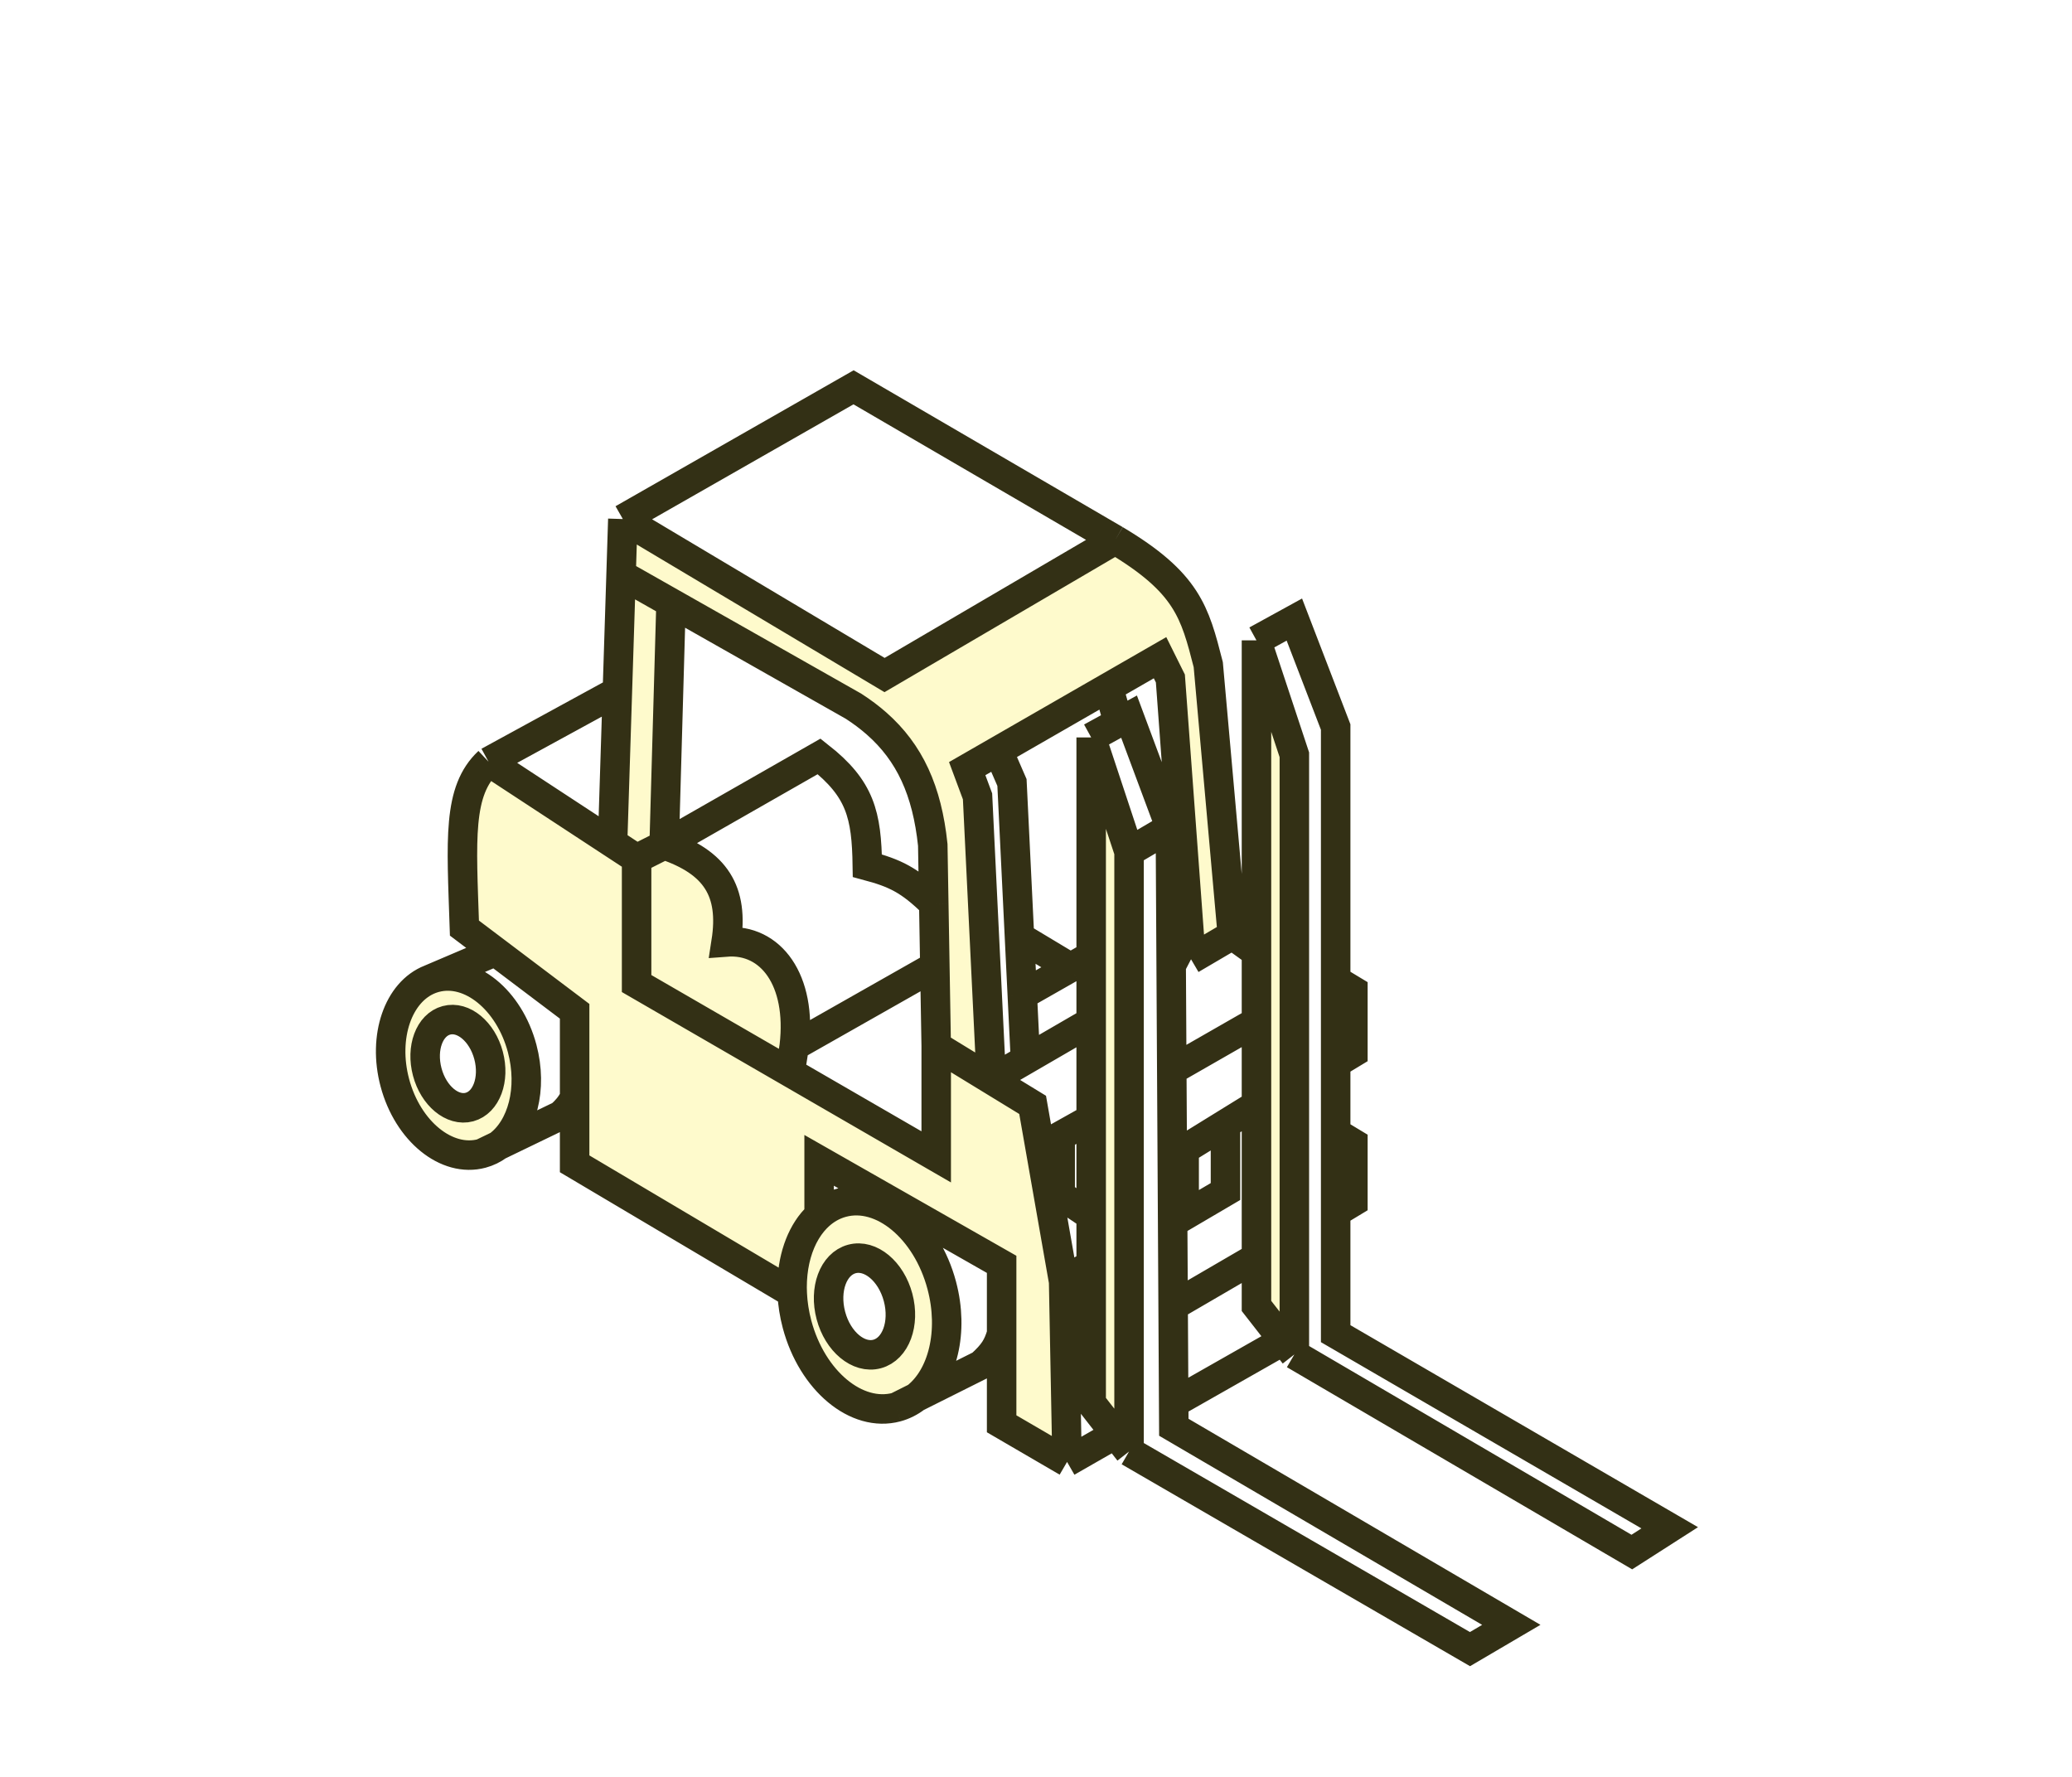 <svg width="281" height="241" viewBox="0 0 281 241" fill="none" xmlns="http://www.w3.org/2000/svg">
<g filter="url(#filter0_d_2620_19278)">
<path d="M121.796 170.447C122.743 174.005 121.471 177.439 118.955 178.117C116.438 178.796 113.631 176.463 112.684 172.905C111.737 169.348 113.009 165.914 115.526 165.235C118.042 164.556 120.85 166.89 121.796 170.447Z" fill="white"/>
<path d="M66.259 137.63C67.123 140.877 65.962 144.011 63.666 144.631C61.369 145.25 58.806 143.12 57.942 139.873C57.078 136.627 58.239 133.492 60.536 132.873C62.832 132.253 65.395 134.383 66.259 137.63Z" fill="white"/>
<path d="M111.088 151.858V159.311C111.99 158.494 113.039 157.899 114.213 157.582L118.56 156.116L111.088 151.858Z" fill="white"/>
<path d="M127.717 168.806C129.391 175.097 127.843 181.208 124.235 184.002L133.038 179.595C134.762 178.034 135.324 177.104 135.84 175.364V165.962L118.56 156.116L114.213 157.582C119.632 156.12 125.678 161.145 127.717 168.806Z" fill="white"/>
<path d="M170.4 171.603V165.021L159.097 171.603L159.172 184.766L174.069 176.304L170.4 171.603Z" fill="white"/>
<path d="M147.983 184.766V177.714L146.582 178.654L144.417 177.244L144.714 192.757L151.285 188.997L147.983 184.766Z" fill="white"/>
<path d="M70.811 136.676C72.265 142.14 70.828 147.463 67.571 149.849L76.061 145.747C76.885 144.986 77.318 144.487 77.93 143.397V131.644L67.188 123.534L58.315 127.315C58.54 127.227 58.77 127.151 59.007 127.087C63.774 125.801 69.059 130.094 70.811 136.676Z" fill="white"/>
<path d="M83.727 88.254L66.254 97.797L83.075 108.823L83.727 88.254Z" fill="white"/>
<path d="M175.537 178.184V96.856L170.4 81.343V123.652V133.054V144.337V165.021V171.603L174.069 176.304L175.537 178.184Z" fill="#FEFACC"/>
<path d="M153.12 110.019L147.983 94.506V124.122V133.054V146.217V157.5V165.962V177.714V184.766L151.285 188.997L153.12 191.347V110.019Z" fill="#FEFACC"/>
<path d="M66.254 97.797C62.02 101.764 62.586 108.31 62.985 120.362L67.188 123.534L77.93 131.644V143.397V152.329L107.436 169.823C107.276 165.997 108.3 162.533 110.214 160.226C110.365 160.044 110.522 159.869 110.685 159.702C110.808 159.574 110.934 159.451 111.064 159.333C111.072 159.326 111.08 159.318 111.088 159.311V151.858L118.56 156.116L135.84 165.962V175.364V187.586L144.714 192.757L144.417 177.244L144.247 168.312L140.043 144.337L134.439 140.912L126.967 136.345V147.628V151.388L107.155 139.927L86.335 127.883V110.959L83.075 108.823L66.254 97.797Z" fill="#FEFACC"/>
<path d="M86.335 110.959V127.883L107.155 139.927L107.718 136.345C108.753 127.413 104.55 121.772 98.479 122.242C99.547 115.369 97.078 111.43 90.072 109.079L86.335 110.959Z" fill="#FEFACC"/>
<path d="M83.075 108.823L86.335 110.959L90.072 109.079L91.006 76.251L84.23 72.411L83.727 88.254L83.075 108.823Z" fill="#FEFACC"/>
<path d="M84.468 64.889L84.23 72.411L91.006 76.251L115.758 90.275C116.898 91.012 117.938 91.792 118.884 92.625C123.365 96.572 125.729 101.704 126.5 109.079L126.592 114.485L126.637 117.071L126.782 125.533L126.967 136.345L134.439 140.912L132.571 102.498L131.17 98.737L135.373 96.319L150.318 87.723L157.323 83.694L158.724 86.514L161.526 124.592L167.131 121.302L163.861 84.634L163.854 84.605C162.039 77.511 161.019 73.526 151.252 67.71L119.962 86.044L84.468 64.889Z" fill="#FEFACC"/>
<path fill-rule="evenodd" clip-rule="evenodd" d="M124.235 184.002C123.45 184.61 122.567 185.061 121.598 185.323L124.235 184.002ZM121.796 170.447C122.743 174.005 121.471 177.439 118.955 178.117C116.438 178.796 113.631 176.463 112.684 172.905C111.737 169.348 113.009 165.914 115.526 165.235C118.042 164.556 120.85 166.89 121.796 170.447Z" fill="white"/>
<path fill-rule="evenodd" clip-rule="evenodd" d="M108.094 174.098C110.133 181.759 116.179 186.784 121.598 185.323L124.235 184.002C127.843 181.208 129.391 175.097 127.717 168.806C125.678 161.145 119.632 156.12 114.213 157.582C113.039 157.899 111.99 158.494 111.088 159.311L111.064 159.333C110.934 159.451 110.808 159.574 110.685 159.702C110.522 159.869 110.365 160.044 110.214 160.226C108.3 162.533 107.276 165.997 107.436 169.823C107.494 171.213 107.709 172.651 108.094 174.098ZM118.955 178.117C121.471 177.439 122.743 174.005 121.796 170.447C120.85 166.89 118.042 164.556 115.526 165.235C113.009 165.914 111.737 169.348 112.684 172.905C113.631 176.463 116.438 178.796 118.955 178.117Z" fill="#FEFACC"/>
<path fill-rule="evenodd" clip-rule="evenodd" d="M67.571 149.849C66.904 150.338 66.161 150.703 65.351 150.921L67.571 149.849ZM66.259 137.63C67.123 140.877 65.962 144.011 63.666 144.631C61.369 145.25 58.806 143.12 57.942 139.873C57.078 136.627 58.239 133.492 60.536 132.873C62.832 132.253 65.395 134.383 66.259 137.63Z" fill="white"/>
<path fill-rule="evenodd" clip-rule="evenodd" d="M53.547 141.332C55.299 147.914 60.584 152.207 65.351 150.921L67.571 149.849C70.828 147.463 72.265 142.14 70.811 136.676C69.059 130.094 63.774 125.801 59.007 127.087C58.77 127.151 58.54 127.227 58.315 127.315C54.008 129.006 51.882 135.077 53.547 141.332ZM63.666 144.631C65.962 144.011 67.123 140.877 66.259 137.63C65.395 134.383 62.832 132.253 60.536 132.873C58.239 133.492 57.078 136.627 57.942 139.873C58.806 143.12 61.369 145.25 63.666 144.631Z" fill="#FEFACC"/>
<path fill-rule="evenodd" clip-rule="evenodd" d="M91.006 76.251L90.072 109.079C97.078 111.43 99.547 115.369 98.479 122.242C104.55 121.772 108.753 127.413 107.718 136.345L107.155 139.927L126.967 151.388V147.628V136.345L126.782 125.533L126.637 117.071L126.592 114.485L126.5 109.079C125.729 101.704 123.365 96.572 118.884 92.625C117.938 91.792 116.898 91.012 115.758 90.275L91.006 76.251ZM144.247 168.312L140.043 144.337L134.439 140.912L132.571 102.498L131.17 98.737L135.373 96.319L137.241 100.617L138.259 121.561L145.181 125.717L147.983 124.122V133.054V146.217V157.5V165.962V177.714L146.582 178.654L144.417 177.244L144.247 168.312ZM147.983 94.506L153.12 110.019V191.347L199.355 218.143L204.959 214.852L159.191 188.056L159.172 184.766L159.097 171.603L170.4 165.021V144.337V133.054V123.652L167.131 121.302L161.526 124.592L158.724 86.514L157.323 83.694L150.318 87.723L151.677 92.478L147.983 94.506ZM115.758 47.025L151.252 67.71L119.962 86.044L84.468 64.889L115.758 47.025ZM221.305 204.98L175.537 178.184V96.856L170.4 81.343L175.537 78.522L181.141 93.096V127.413L183.476 128.823V137.285L181.141 138.696V148.098L183.476 149.508V157.5L181.141 158.91V175.364L226.442 201.689L221.305 204.98Z" fill="white"/>
<path d="M66.254 97.797C62.02 101.764 62.586 108.31 62.985 120.362L67.188 123.534M66.254 97.797L83.727 88.254M66.254 97.797L83.075 108.823M83.727 88.254L83.075 108.823M83.727 88.254L84.23 72.411M83.075 108.823L86.335 110.959M83.075 108.823L83.067 109.079M83.075 108.823L84.23 72.411M86.335 110.959V127.883L107.155 139.927M86.335 110.959L90.072 109.079M144.247 168.312L140.043 144.337L134.439 140.912M144.247 168.312L147.983 165.962M144.247 168.312L144.417 177.244M144.714 192.757L135.84 187.586V175.364M144.714 192.757L144.417 177.244M144.714 192.757L151.285 188.997M111.088 159.311V151.858L118.56 156.116M111.088 159.311C111.99 158.494 113.039 157.899 114.213 157.582M111.088 159.311C111.08 159.318 111.072 159.326 111.064 159.333M111.088 159.311L111.064 159.333M107.436 169.823L77.93 152.329V143.397M107.436 169.823C107.276 165.997 108.3 162.533 110.214 160.226M107.436 169.823C107.494 171.213 107.709 172.651 108.094 174.098M84.23 72.411L84.468 64.889M84.23 72.411L91.006 76.251M84.468 64.889L115.758 47.025L151.252 67.71M84.468 64.889L119.962 86.044L151.252 67.71M126.967 136.345L134.439 140.912M126.967 136.345V147.628V151.388L107.155 139.927M126.967 136.345L126.782 125.533M134.439 140.912L132.571 102.498L131.17 98.737L135.373 96.319M134.439 140.912L139.07 138.225M161.526 124.592L158.724 86.514L157.323 83.694L150.318 87.723M161.526 124.592L167.131 121.302M161.526 124.592L158.819 123.182M167.131 121.302L163.861 84.634L163.854 84.605C162.039 77.511 161.019 73.526 151.252 67.71M167.131 121.302L170.4 123.652M90.072 109.079L91.006 76.251M90.072 109.079C97.078 111.43 99.547 115.369 98.479 122.242C104.55 121.772 108.753 127.413 107.718 136.345M90.072 109.079L111.088 97.077C116.686 101.476 117.524 104.989 117.627 111.9C121.358 112.9 123.354 113.828 126.637 117.071M91.006 76.251L115.758 90.275C116.898 91.012 117.938 91.792 118.884 92.625C123.365 96.572 125.729 101.704 126.5 109.079L126.592 114.485L126.637 117.071M107.718 136.345L126.782 125.533M107.718 136.345L107.155 139.927M126.637 117.071L126.782 125.533M139.07 138.225L147.983 133.054M139.07 138.225L138.642 129.439M147.983 133.054V124.122M147.983 133.054V146.217M135.373 96.319L137.241 100.617L138.259 121.561M135.373 96.319L150.318 87.723M150.318 87.723L151.677 92.478M151.677 92.478L151.719 92.625M151.677 92.478L153.12 91.685L158.724 106.729M151.677 92.478L147.983 94.506M147.983 94.506L153.12 110.019M147.983 94.506V124.122M153.12 191.347L199.355 218.143L204.959 214.852L159.191 188.056L159.172 184.766M153.12 191.347V110.019M153.12 191.347L151.285 188.997M158.724 106.729L153.12 110.019M158.724 106.729L158.819 123.182M170.4 81.343L175.537 78.522L181.141 93.096V127.413M170.4 81.343L175.537 96.856V178.184M170.4 81.343V123.652M175.537 178.184L221.305 204.98L226.442 201.689L181.141 175.364V158.91M175.537 178.184L174.069 176.304M138.642 129.439L145.181 125.717M138.642 129.439L138.259 121.561M147.983 124.122L145.181 125.717M145.181 125.717L138.259 121.561M170.4 123.652V133.054M158.819 123.182L158.913 139.636M170.4 133.054L158.913 139.636M170.4 133.054V144.337M158.913 139.636L158.981 151.388M147.983 146.217L143.78 148.568V156.559L146.582 158.44L147.983 157.5M147.983 146.217V157.5M147.983 157.5V165.962M158.981 151.388L160.592 150.393M158.981 151.388L159.097 171.603M170.4 144.337L166.197 146.932M170.4 144.337V165.021M181.141 138.696L183.476 137.285V128.823L181.141 127.413M181.141 138.696V127.413M181.141 138.696V148.098M181.141 148.098L183.476 149.508V157.5L181.141 158.91M181.141 148.098V158.91M166.197 146.932V156.089L160.592 159.38V150.393M166.197 146.932L160.592 150.393M147.983 165.962V177.714M147.983 177.714V184.766L151.285 188.997M147.983 177.714L146.582 178.654L144.417 177.244M159.097 171.603L170.4 165.021M159.097 171.603L159.172 184.766M170.4 165.021V171.603L174.069 176.304M121.598 185.323C116.179 186.784 110.133 181.759 108.094 174.098M121.598 185.323L124.235 184.002M121.598 185.323C122.567 185.061 123.45 184.61 124.235 184.002M108.094 174.098C106.649 168.668 107.605 163.371 110.214 160.226M114.213 157.582C119.632 156.12 125.678 161.145 127.717 168.806C129.391 175.097 127.843 181.208 124.235 184.002M114.213 157.582L118.56 156.116M114.213 157.582C113.028 157.901 111.971 158.505 111.064 159.333M65.351 150.921C60.584 152.207 55.299 147.914 53.547 141.332C51.882 135.077 54.008 129.006 58.315 127.315M65.351 150.921L67.571 149.849M65.351 150.921C66.161 150.703 66.904 150.338 67.571 149.849M58.315 127.315C58.54 127.227 58.77 127.151 59.007 127.087C63.774 125.801 69.059 130.094 70.811 136.676C72.265 142.14 70.828 147.463 67.571 149.849M58.315 127.315L67.188 123.534M67.188 123.534L77.93 131.644V143.397M77.93 143.397C77.318 144.487 76.885 144.986 76.061 145.747L67.571 149.849M135.84 175.364V165.962L118.56 156.116M135.84 175.364C135.324 177.104 134.762 178.034 133.038 179.595L124.235 184.002M159.172 184.766L174.069 176.304M110.214 160.226C110.365 160.044 110.522 159.869 110.685 159.702C110.808 159.574 110.934 159.451 111.064 159.333M121.796 170.447C122.743 174.005 121.471 177.439 118.955 178.118C116.438 178.796 113.631 176.463 112.684 172.905C111.737 169.348 113.009 165.914 115.526 165.235C118.042 164.556 120.849 166.89 121.796 170.447ZM66.259 137.63C67.123 140.877 65.962 144.011 63.666 144.631C61.369 145.25 58.806 143.12 57.942 139.873C57.078 136.627 58.239 133.492 60.536 132.873C62.832 132.253 65.395 134.383 66.259 137.63Z" stroke="#333015" stroke-width="4"/>
</g>
<defs>
<filter id="filter0_d_2620_19278" x="0.98" y="0.217" width="279.299" height="275.741" filterUnits="userSpaceOnUse" color-interpolation-filters="sRGB">
<feFlood flood-opacity="0" result="BackgroundImageFix"/>
<feColorMatrix in="SourceAlpha" type="matrix" values="0 0 0 0 0 0 0 0 0 0 0 0 0 0 0 0 0 0 127 0" result="hardAlpha"/>
<feOffset dy="5.5"/>
<feGaussianBlur stdDeviation="25"/>
<feComposite in2="hardAlpha" operator="out"/>
<feColorMatrix type="matrix" values="0 0 0 0 0 0 0 0 0 0 0 0 0 0 0 0 0 0 0.25 0"/>
<feBlend mode="normal" in2="BackgroundImageFix" result="effect1_dropShadow_2620_19278"/>
<feBlend mode="normal" in="SourceGraphic" in2="effect1_dropShadow_2620_19278" result="shape"/>
</filter>
</defs>
</svg>
